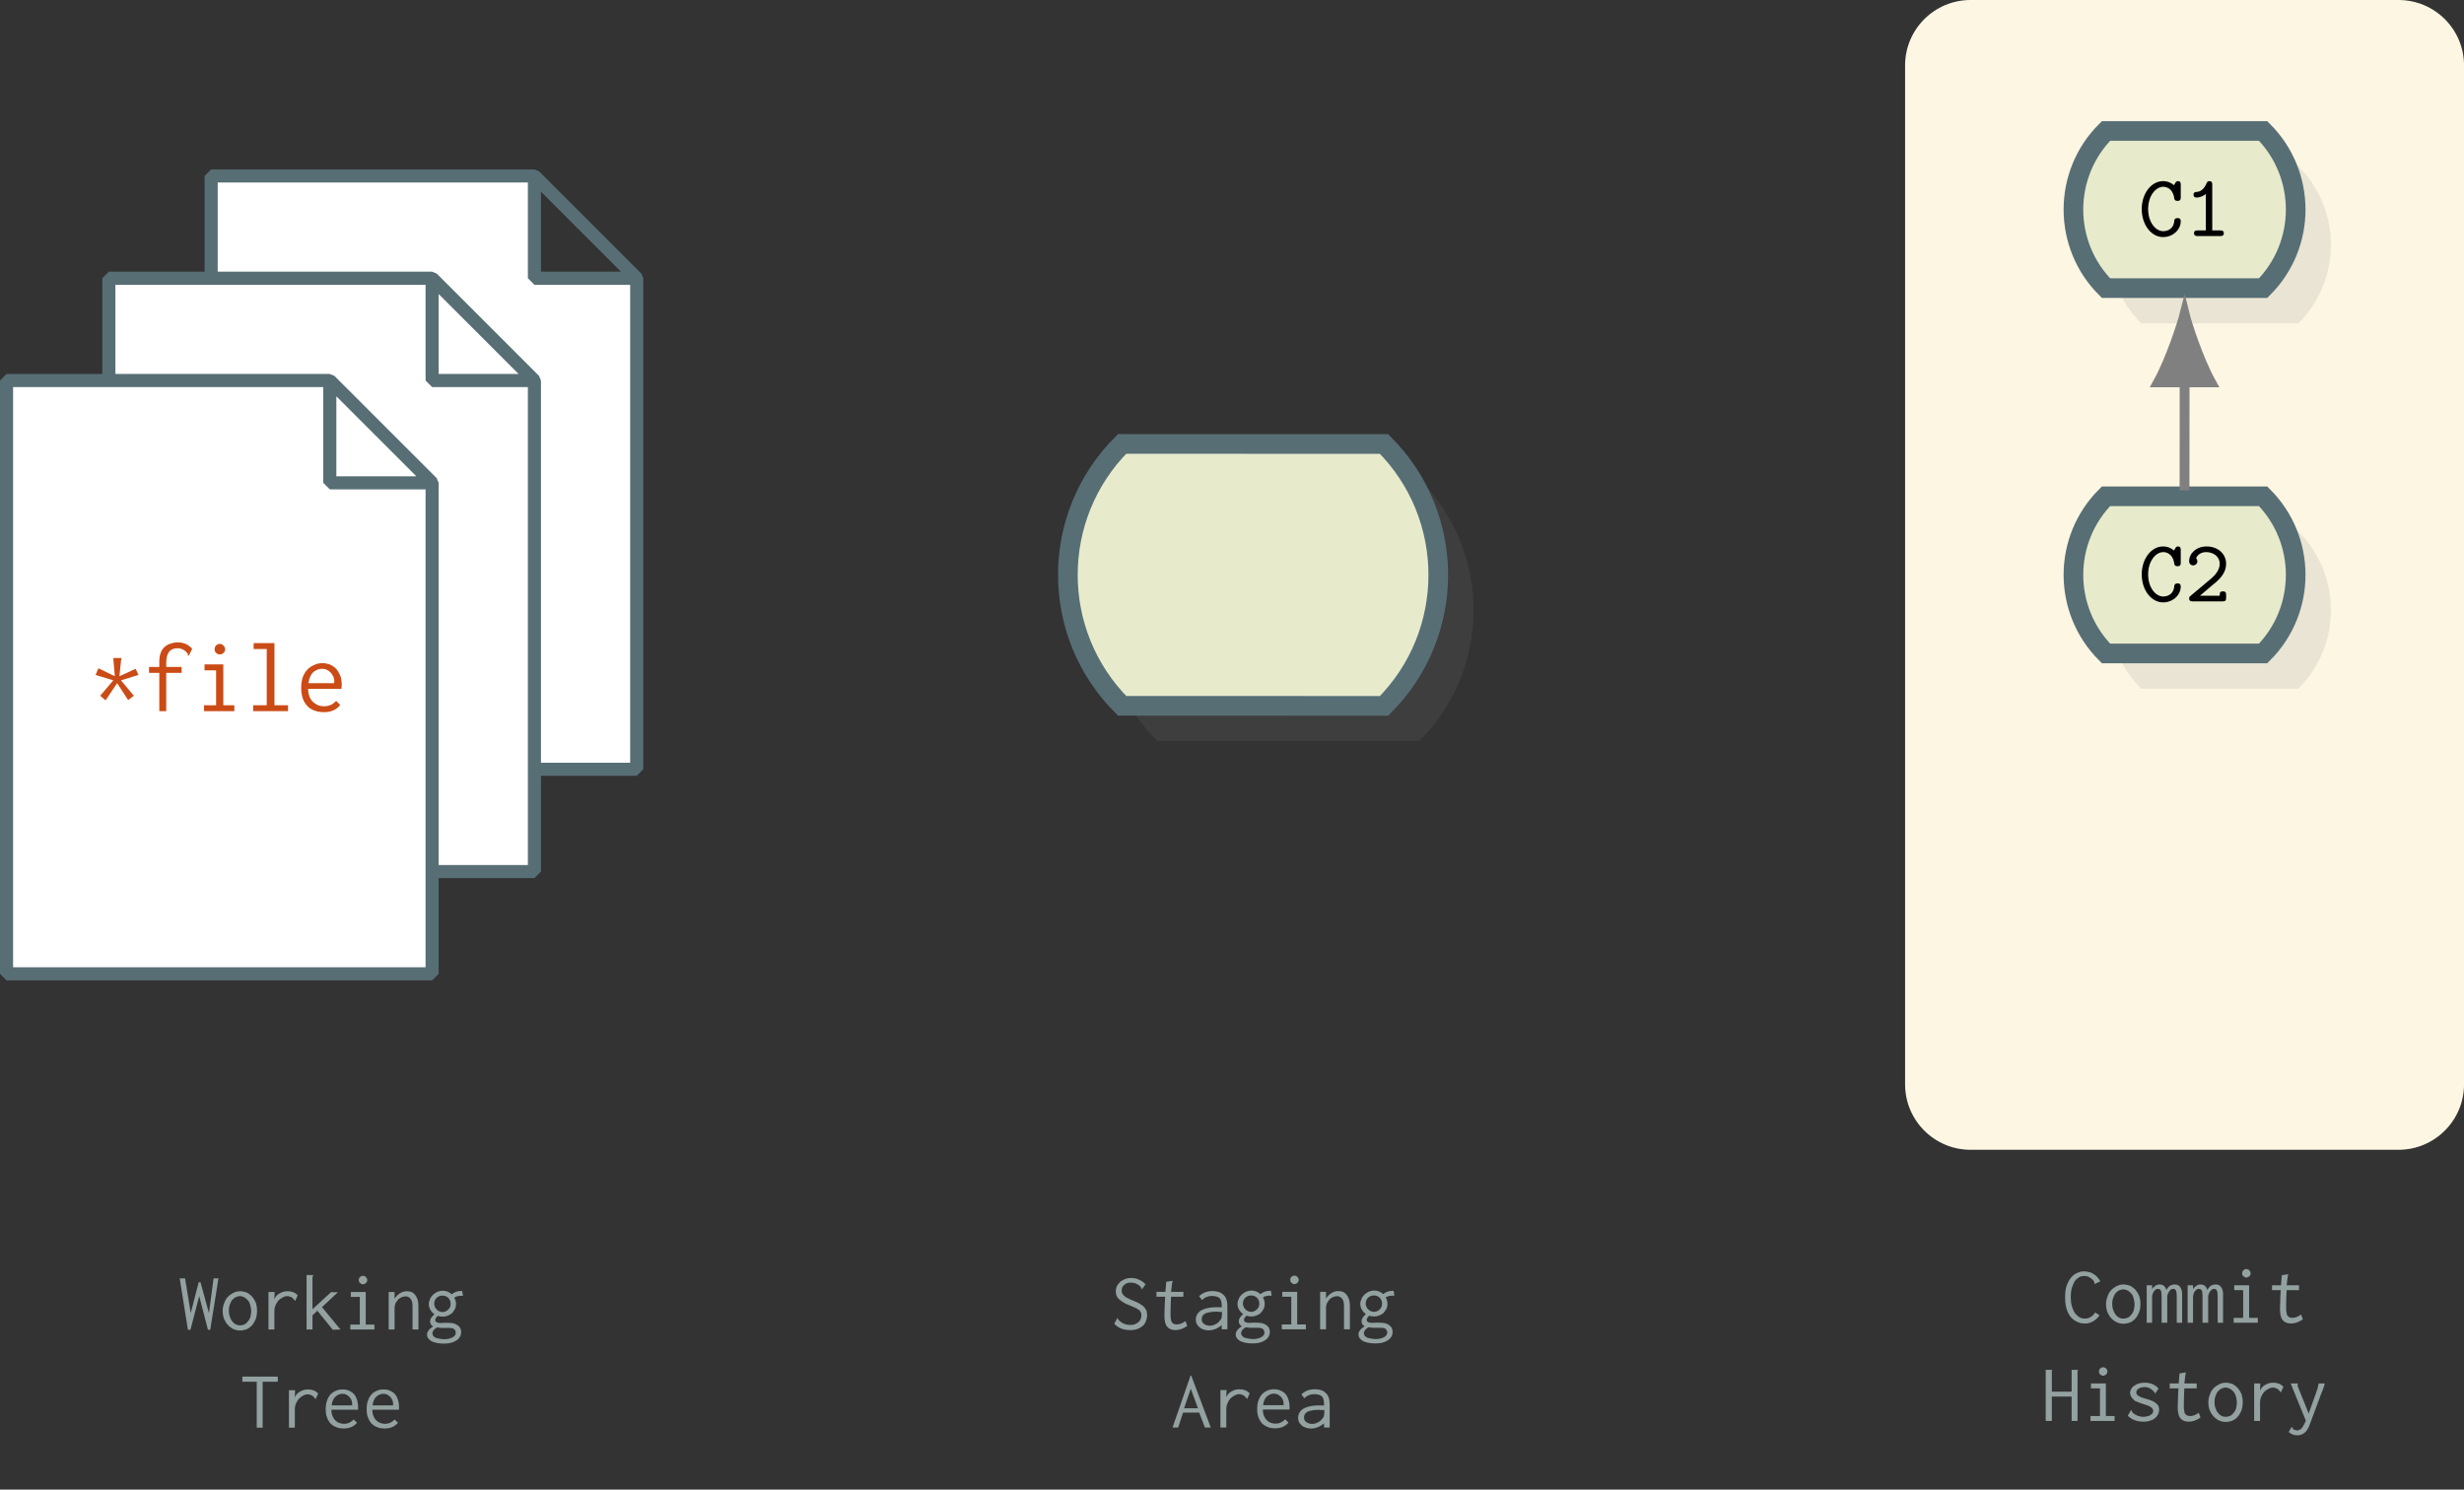 <?xml version="1.0" encoding="UTF-8"?>
<svg xmlns="http://www.w3.org/2000/svg" xmlns:xlink="http://www.w3.org/1999/xlink" width="149.971pt" height="90.68pt" viewBox="0 0 149.971 90.68" version="1.1">
<rect x="0" y="0" width="149.971" height="90.68" fill="#333333" stroke="none"/>
<defs>
<g>
<symbol overflow="visible" id="glyph0-0">
<path style="stroke:none;" d=""/>
</symbol>
<symbol overflow="visible" id="glyph0-1">
<path style="stroke:none;" d="M 2.594 -0.906 C 2.594 -1.094 2.453 -1.094 2.406 -1.094 C 2.375 -1.094 2.219 -1.094 2.203 -0.953 C 2.156 -0.297 1.594 -0.297 1.531 -0.297 C 1.047 -0.297 0.609 -0.859 0.609 -1.641 C 0.609 -2.438 1.062 -3 1.531 -3 C 1.656 -3 2.109 -2.953 2.203 -2.281 C 2.219 -2.141 2.359 -2.141 2.406 -2.141 C 2.594 -2.141 2.594 -2.266 2.594 -2.375 L 2.594 -3.125 C 2.594 -3.203 2.594 -3.344 2.422 -3.344 C 2.312 -3.344 2.281 -3.281 2.188 -3.094 C 2.062 -3.203 1.828 -3.344 1.516 -3.344 C 0.812 -3.344 0.219 -2.609 0.219 -1.641 C 0.219 -0.672 0.812 0.062 1.516 0.062 C 2.125 0.062 2.594 -0.391 2.594 -0.906 Z M 2.594 -0.906 "/>
</symbol>
<symbol overflow="visible" id="glyph0-2">
<path style="stroke:none;" d="M 2.391 -0.172 C 2.391 -0.344 2.25 -0.344 2.172 -0.344 L 1.688 -0.344 L 1.688 -3.125 C 1.688 -3.203 1.688 -3.344 1.516 -3.344 C 1.422 -3.344 1.375 -3.297 1.344 -3.219 C 1.188 -2.844 0.969 -2.703 0.75 -2.688 C 0.672 -2.688 0.547 -2.672 0.547 -2.516 C 0.547 -2.406 0.609 -2.344 0.734 -2.344 C 0.953 -2.344 1.172 -2.453 1.297 -2.562 L 1.297 -0.344 L 0.812 -0.344 C 0.719 -0.344 0.578 -0.344 0.578 -0.172 C 0.578 0 0.734 0 0.812 0 L 2.172 0 C 2.25 0 2.391 0 2.391 -0.172 Z M 2.391 -0.172 "/>
</symbol>
<symbol overflow="visible" id="glyph0-3">
<path style="stroke:none;" d="M 2.531 -0.219 L 2.531 -0.375 C 2.531 -0.484 2.531 -0.609 2.344 -0.609 C 2.141 -0.609 2.141 -0.5 2.141 -0.344 L 0.938 -0.344 C 1.219 -0.594 1.812 -1.078 1.953 -1.203 C 2.156 -1.391 2.531 -1.75 2.531 -2.281 C 2.531 -2.922 2 -3.344 1.344 -3.344 C 0.703 -3.344 0.281 -2.906 0.281 -2.453 C 0.281 -2.234 0.453 -2.188 0.531 -2.188 C 0.641 -2.188 0.781 -2.281 0.781 -2.438 C 0.781 -2.547 0.734 -2.594 0.703 -2.625 C 0.797 -2.859 1.031 -3 1.312 -3 C 1.734 -3 2.141 -2.75 2.141 -2.281 C 2.141 -1.906 1.844 -1.578 1.641 -1.406 L 0.359 -0.328 C 0.312 -0.297 0.281 -0.266 0.281 -0.172 C 0.281 0 0.422 0 0.516 0 L 2.312 0 C 2.484 0 2.531 -0.047 2.531 -0.219 Z M 2.531 -0.219 "/>
</symbol>
<symbol overflow="visible" id="glyph1-0">
<path style="stroke:none;" d=""/>
</symbol>
<symbol overflow="visible" id="glyph1-1">
<path style="stroke:none;" d="M 1.984 -2.406 C 1.984 -2.375 1.984 -2.359 2 -2.359 L 2.344 -2.516 C 2.297 -2.609 2.25 -2.688 2.172 -2.766 C 2.109 -2.844 2.031 -2.906 1.953 -2.953 C 1.859 -3.016 1.781 -3.062 1.672 -3.078 C 1.578 -3.109 1.484 -3.125 1.375 -3.125 C 1.25 -3.125 1.109 -3.109 0.984 -3.047 C 0.844 -3 0.719 -2.922 0.609 -2.797 C 0.484 -2.672 0.391 -2.5 0.312 -2.297 C 0.234 -2.094 0.203 -1.844 0.203 -1.531 C 0.203 -1.266 0.234 -1.016 0.297 -0.828 C 0.359 -0.625 0.453 -0.453 0.562 -0.328 C 0.672 -0.203 0.812 -0.109 0.953 -0.047 C 1.078 0.016 1.234 0.047 1.422 0.047 C 1.5 0.047 1.578 0.047 1.656 0.016 C 1.734 0 1.812 -0.031 1.891 -0.078 C 1.969 -0.125 2.047 -0.172 2.109 -0.234 C 2.188 -0.297 2.25 -0.375 2.297 -0.453 L 2.031 -0.625 C 1.969 -0.516 1.875 -0.422 1.75 -0.344 C 1.641 -0.281 1.531 -0.25 1.406 -0.25 C 1.281 -0.25 1.172 -0.281 1.062 -0.344 C 0.953 -0.406 0.875 -0.5 0.781 -0.609 C 0.719 -0.734 0.656 -0.859 0.609 -1.031 C 0.562 -1.188 0.547 -1.359 0.547 -1.562 C 0.547 -1.766 0.562 -1.938 0.609 -2.109 C 0.656 -2.266 0.719 -2.391 0.781 -2.516 C 0.859 -2.625 0.953 -2.703 1.047 -2.766 C 1.156 -2.828 1.25 -2.844 1.375 -2.844 C 1.484 -2.844 1.609 -2.828 1.703 -2.75 C 1.812 -2.688 1.906 -2.609 1.969 -2.5 C 1.984 -2.469 1.984 -2.438 1.984 -2.406 Z M 1.984 -2.406 "/>
</symbol>
<symbol overflow="visible" id="glyph1-2">
<path style="stroke:none;" d="M 1.266 -2.328 C 1.125 -2.328 0.984 -2.297 0.859 -2.234 C 0.734 -2.172 0.625 -2.094 0.516 -1.984 C 0.422 -1.891 0.344 -1.75 0.297 -1.609 C 0.234 -1.453 0.203 -1.297 0.203 -1.125 C 0.203 -0.953 0.234 -0.797 0.281 -0.656 C 0.344 -0.516 0.422 -0.375 0.516 -0.281 C 0.609 -0.172 0.719 -0.094 0.844 -0.031 C 0.984 0.031 1.109 0.062 1.266 0.062 C 1.406 0.062 1.547 0.031 1.672 -0.016 C 1.797 -0.078 1.906 -0.156 2 -0.266 C 2.094 -0.375 2.156 -0.5 2.219 -0.641 C 2.266 -0.781 2.297 -0.953 2.297 -1.141 C 2.297 -1.328 2.266 -1.484 2.219 -1.641 C 2.156 -1.781 2.078 -1.906 1.984 -2.016 C 1.891 -2.109 1.781 -2.188 1.672 -2.25 C 1.531 -2.297 1.406 -2.328 1.266 -2.328 Z M 1.938 -1.125 C 1.938 -0.984 1.906 -0.859 1.891 -0.75 C 1.844 -0.641 1.797 -0.547 1.734 -0.484 C 1.672 -0.406 1.609 -0.344 1.531 -0.312 C 1.438 -0.266 1.359 -0.25 1.266 -0.25 C 1.172 -0.25 1.078 -0.266 1 -0.312 C 0.906 -0.359 0.844 -0.422 0.781 -0.5 C 0.719 -0.578 0.672 -0.672 0.641 -0.781 C 0.594 -0.891 0.578 -1.016 0.578 -1.141 C 0.578 -1.281 0.594 -1.406 0.641 -1.516 C 0.672 -1.625 0.719 -1.719 0.781 -1.797 C 0.844 -1.859 0.906 -1.922 1 -1.969 C 1.078 -2 1.156 -2.031 1.25 -2.031 C 1.344 -2.031 1.422 -2 1.5 -1.969 C 1.594 -1.922 1.656 -1.859 1.719 -1.797 C 1.797 -1.719 1.844 -1.625 1.875 -1.5 C 1.906 -1.391 1.938 -1.266 1.938 -1.125 Z M 1.938 -1.125 "/>
</symbol>
<symbol overflow="visible" id="glyph1-3">
<path style="stroke:none;" d="M 0.188 0 L 0.516 0 L 0.516 -1.516 C 0.516 -1.688 0.562 -1.828 0.625 -1.906 C 0.703 -2.016 0.781 -2.062 0.859 -2.062 C 0.953 -2.062 1 -2.031 1.047 -1.969 C 1.078 -1.906 1.094 -1.781 1.094 -1.578 L 1.094 0 L 1.438 0 L 1.438 -1.5 C 1.438 -1.562 1.438 -1.641 1.453 -1.703 C 1.484 -1.766 1.5 -1.828 1.547 -1.891 C 1.578 -1.938 1.609 -1.984 1.656 -2.016 C 1.703 -2.047 1.734 -2.062 1.781 -2.062 C 1.812 -2.062 1.844 -2.062 1.875 -2.047 C 1.906 -2.047 1.922 -2.031 1.938 -2 C 1.969 -1.969 1.984 -1.922 2 -1.859 C 2 -1.797 2.016 -1.719 2.016 -1.609 L 2.016 0 L 2.344 0 L 2.344 -1.75 C 2.344 -1.906 2.312 -2.047 2.234 -2.156 C 2.156 -2.281 2.047 -2.328 1.891 -2.328 C 1.781 -2.328 1.688 -2.297 1.594 -2.25 C 1.5 -2.172 1.438 -2.094 1.391 -2 C 1.359 -2.094 1.312 -2.172 1.25 -2.234 C 1.172 -2.297 1.078 -2.328 0.984 -2.328 C 0.891 -2.328 0.812 -2.312 0.719 -2.25 C 0.641 -2.203 0.578 -2.141 0.516 -2.047 L 0.516 -2.281 L 0.188 -2.281 Z M 0.188 0 "/>
</symbol>
<symbol overflow="visible" id="glyph1-4">
<path style="stroke:none;" d="M 0.531 -2.281 L 0.531 -1.984 L 1.078 -1.984 L 1.078 -0.297 L 0.5 -0.297 L 0.5 0 L 1.969 0 L 1.969 -0.297 L 1.438 -0.297 L 1.438 -2.281 Z M 1.094 -3.188 C 1.031 -3.141 1.016 -3.078 1.016 -3.016 C 1.016 -2.938 1.031 -2.875 1.094 -2.828 C 1.141 -2.781 1.203 -2.75 1.266 -2.75 C 1.328 -2.75 1.391 -2.781 1.453 -2.828 C 1.5 -2.875 1.531 -2.938 1.531 -3.016 C 1.531 -3.078 1.5 -3.141 1.453 -3.188 C 1.391 -3.25 1.328 -3.266 1.266 -3.266 C 1.203 -3.266 1.141 -3.25 1.094 -3.188 Z M 1.094 -3.188 "/>
</symbol>
<symbol overflow="visible" id="glyph1-5">
<path style="stroke:none;" d="M 0.938 -2.891 L 0.891 -2.281 L 0.344 -2.281 L 0.344 -1.984 L 0.875 -1.984 C 0.859 -1.734 0.844 -1.516 0.844 -1.328 C 0.844 -1.156 0.828 -1 0.828 -0.875 C 0.828 -0.547 0.875 -0.312 0.984 -0.172 C 1.094 -0.031 1.266 0.047 1.5 0.047 C 1.75 0.047 1.984 -0.047 2.219 -0.203 L 2.109 -0.5 C 1.922 -0.359 1.75 -0.297 1.594 -0.297 C 1.5 -0.297 1.438 -0.312 1.375 -0.344 C 1.328 -0.375 1.281 -0.422 1.25 -0.484 C 1.234 -0.547 1.219 -0.641 1.203 -0.75 C 1.203 -0.859 1.203 -0.984 1.203 -1.156 C 1.203 -1.406 1.219 -1.688 1.234 -1.984 L 1.984 -1.984 L 1.984 -2.281 L 1.234 -2.281 L 1.297 -2.812 C 1.312 -2.828 1.312 -2.844 1.312 -2.875 C 1.328 -2.891 1.328 -2.922 1.328 -2.953 Z M 0.938 -2.891 "/>
</symbol>
<symbol overflow="visible" id="glyph1-6">
<path style="stroke:none;" d="M 0.266 -3.109 L 0.266 0 L 0.641 0 L 0.641 -1.484 L 1.844 -1.484 L 1.844 0 L 2.203 0 L 2.203 -3 C 2.203 -3.016 2.203 -3.031 2.219 -3.047 C 2.234 -3.062 2.234 -3.078 2.234 -3.094 C 2.234 -3.094 2.234 -3.094 2.234 -3.109 L 1.844 -3.109 L 1.844 -1.781 L 0.641 -1.781 L 0.641 -2.984 C 0.641 -3.016 0.641 -3.031 0.641 -3.047 C 0.656 -3.062 0.656 -3.078 0.656 -3.094 C 0.656 -3.094 0.656 -3.094 0.656 -3.109 Z M 0.266 -3.109 "/>
</symbol>
<symbol overflow="visible" id="glyph1-7">
<path style="stroke:none;" d="M 2.156 -1.969 C 1.938 -2.219 1.656 -2.328 1.312 -2.328 C 1.188 -2.328 1.062 -2.312 0.953 -2.281 C 0.844 -2.25 0.75 -2.203 0.672 -2.141 C 0.594 -2.094 0.531 -2.031 0.5 -1.953 C 0.453 -1.875 0.422 -1.797 0.422 -1.719 C 0.422 -1.641 0.438 -1.578 0.469 -1.516 C 0.5 -1.453 0.531 -1.406 0.578 -1.359 C 0.625 -1.312 0.656 -1.266 0.719 -1.219 C 0.766 -1.203 0.859 -1.156 0.984 -1.109 C 1.016 -1.094 1.125 -1.062 1.266 -1.016 C 1.484 -0.953 1.625 -0.891 1.703 -0.828 C 1.781 -0.766 1.828 -0.703 1.828 -0.609 C 1.828 -0.562 1.812 -0.516 1.781 -0.453 C 1.734 -0.422 1.688 -0.375 1.641 -0.344 C 1.578 -0.312 1.531 -0.297 1.453 -0.281 C 1.391 -0.266 1.328 -0.25 1.25 -0.25 C 1.188 -0.25 1.125 -0.25 1.062 -0.266 C 1 -0.281 0.953 -0.297 0.891 -0.312 C 0.781 -0.359 0.703 -0.406 0.656 -0.438 C 0.594 -0.484 0.562 -0.516 0.547 -0.547 C 0.516 -0.578 0.516 -0.594 0.516 -0.625 C 0.5 -0.641 0.5 -0.656 0.484 -0.672 L 0.281 -0.312 C 0.547 -0.062 0.859 0.047 1.25 0.047 C 1.391 0.047 1.531 0.031 1.641 -0.016 C 1.75 -0.047 1.859 -0.094 1.938 -0.172 C 2.031 -0.234 2.078 -0.312 2.125 -0.406 C 2.172 -0.484 2.188 -0.578 2.188 -0.688 C 2.188 -0.844 2.141 -0.969 2.016 -1.062 C 1.906 -1.172 1.688 -1.266 1.406 -1.344 C 1.281 -1.375 1.188 -1.406 1.109 -1.438 C 1.031 -1.469 0.969 -1.5 0.922 -1.531 C 0.875 -1.562 0.844 -1.594 0.828 -1.625 C 0.812 -1.656 0.797 -1.688 0.797 -1.734 C 0.797 -1.781 0.812 -1.828 0.844 -1.875 C 0.859 -1.906 0.891 -1.953 0.953 -1.969 C 0.984 -2 1.047 -2.031 1.094 -2.031 C 1.156 -2.047 1.219 -2.062 1.281 -2.062 C 1.422 -2.062 1.547 -2.031 1.656 -1.969 C 1.766 -1.891 1.844 -1.828 1.906 -1.75 C 1.906 -1.734 1.922 -1.719 1.922 -1.703 C 1.922 -1.672 1.922 -1.672 1.938 -1.656 Z M 2.156 -1.969 "/>
</symbol>
<symbol overflow="visible" id="glyph1-8">
<path style="stroke:none;" d="M 0.5 -2.281 L 0.5 0 L 0.859 0 L 0.859 -1.109 C 0.859 -1.219 0.875 -1.344 0.922 -1.453 C 0.969 -1.562 1.016 -1.656 1.094 -1.75 C 1.172 -1.828 1.25 -1.891 1.344 -1.938 C 1.438 -2 1.547 -2.031 1.656 -2.031 C 1.719 -2.031 1.766 -2.016 1.797 -2 C 1.844 -1.984 1.891 -1.969 1.922 -1.953 C 1.953 -1.922 1.984 -1.906 2.016 -1.859 C 2.047 -1.828 2.078 -1.797 2.125 -1.734 L 2.281 -2.078 C 2.125 -2.25 1.922 -2.328 1.672 -2.328 C 1.5 -2.328 1.344 -2.297 1.188 -2.203 C 1.031 -2.125 0.922 -2 0.859 -1.844 L 0.875 -2.281 Z M 0.5 -2.281 "/>
</symbol>
<symbol overflow="visible" id="glyph1-9">
<path style="stroke:none;" d="M 0.297 -2.125 L 1.156 -0.016 L 1.078 0.156 C 1 0.312 0.938 0.422 0.859 0.484 C 0.781 0.547 0.703 0.578 0.609 0.578 C 0.562 0.578 0.531 0.562 0.5 0.547 C 0.453 0.531 0.438 0.531 0.406 0.516 C 0.391 0.5 0.375 0.484 0.359 0.469 L 0.344 0.438 C 0.328 0.438 0.328 0.422 0.328 0.406 C 0.312 0.375 0.312 0.359 0.297 0.359 L 0.109 0.672 C 0.25 0.797 0.422 0.875 0.641 0.875 C 0.797 0.875 0.938 0.828 1.062 0.734 C 1.188 0.641 1.297 0.484 1.375 0.266 L 1.469 0.016 L 2.078 -1.625 C 2.141 -1.75 2.172 -1.875 2.219 -1.984 C 2.25 -2.094 2.281 -2.188 2.312 -2.281 L 1.938 -2.281 C 1.922 -2.188 1.891 -2.109 1.875 -2 C 1.844 -1.906 1.812 -1.797 1.766 -1.672 L 1.328 -0.453 L 0.656 -2.125 C 0.656 -2.141 0.656 -2.141 0.656 -2.156 C 0.656 -2.172 0.656 -2.188 0.656 -2.219 C 0.672 -2.234 0.672 -2.25 0.672 -2.281 L 0.234 -2.281 Z M 0.297 -2.125 "/>
</symbol>
<symbol overflow="visible" id="glyph1-10">
<path style="stroke:none;" d="M 2.172 -2.734 C 2.062 -2.859 1.938 -2.953 1.781 -3.016 C 1.641 -3.094 1.469 -3.125 1.312 -3.125 C 1.172 -3.125 1.047 -3.109 0.938 -3.062 C 0.812 -3.016 0.719 -2.953 0.625 -2.891 C 0.547 -2.812 0.484 -2.719 0.422 -2.625 C 0.391 -2.531 0.359 -2.422 0.359 -2.312 C 0.359 -2.219 0.375 -2.141 0.406 -2.062 C 0.422 -1.984 0.484 -1.906 0.547 -1.844 C 0.609 -1.781 0.703 -1.719 0.812 -1.641 C 0.906 -1.578 1.047 -1.516 1.219 -1.453 C 1.359 -1.391 1.484 -1.344 1.578 -1.297 C 1.672 -1.25 1.734 -1.203 1.781 -1.172 C 1.828 -1.109 1.875 -1.078 1.891 -1.016 C 1.906 -0.969 1.922 -0.906 1.922 -0.844 C 1.922 -0.766 1.906 -0.688 1.875 -0.625 C 1.844 -0.547 1.797 -0.484 1.734 -0.438 C 1.688 -0.391 1.609 -0.344 1.531 -0.312 C 1.453 -0.281 1.375 -0.266 1.281 -0.266 C 1.094 -0.266 0.938 -0.297 0.812 -0.359 C 0.688 -0.422 0.578 -0.516 0.5 -0.609 C 0.5 -0.625 0.484 -0.641 0.484 -0.656 C 0.484 -0.688 0.484 -0.703 0.469 -0.703 L 0.266 -0.344 C 0.5 -0.078 0.828 0.047 1.234 0.047 C 1.422 0.047 1.562 0.031 1.703 -0.031 C 1.828 -0.078 1.938 -0.156 2.031 -0.234 C 2.109 -0.312 2.172 -0.422 2.203 -0.531 C 2.25 -0.641 2.266 -0.75 2.266 -0.844 C 2.266 -0.938 2.25 -1.031 2.234 -1.109 C 2.203 -1.188 2.156 -1.266 2.109 -1.328 C 2.047 -1.406 1.969 -1.469 1.859 -1.531 C 1.766 -1.594 1.641 -1.656 1.484 -1.719 C 1.328 -1.781 1.203 -1.828 1.094 -1.891 C 1 -1.938 0.922 -1.984 0.875 -2.031 C 0.812 -2.094 0.781 -2.141 0.75 -2.188 C 0.734 -2.25 0.719 -2.312 0.719 -2.375 C 0.719 -2.5 0.766 -2.609 0.875 -2.703 C 0.969 -2.797 1.094 -2.844 1.25 -2.844 C 1.406 -2.844 1.547 -2.812 1.656 -2.75 C 1.766 -2.703 1.844 -2.625 1.906 -2.531 C 1.906 -2.516 1.922 -2.5 1.922 -2.484 C 1.922 -2.453 1.938 -2.438 1.953 -2.438 Z M 2.172 -2.734 "/>
</symbol>
<symbol overflow="visible" id="glyph1-11">
<path style="stroke:none;" d="M 0.453 -2.016 L 0.625 -1.781 C 0.797 -1.953 1 -2.031 1.234 -2.031 C 1.438 -2.031 1.578 -1.984 1.688 -1.906 C 1.781 -1.812 1.828 -1.656 1.828 -1.422 L 1.828 -1.344 L 1.391 -1.344 C 1.016 -1.328 0.734 -1.25 0.531 -1.125 C 0.344 -0.984 0.25 -0.812 0.25 -0.578 C 0.25 -0.5 0.266 -0.422 0.297 -0.344 C 0.328 -0.281 0.391 -0.203 0.453 -0.141 C 0.516 -0.078 0.594 -0.031 0.688 0 C 0.781 0.031 0.891 0.062 1.016 0.062 C 1.312 0.062 1.578 -0.047 1.828 -0.25 L 1.828 0 L 2.172 0 L 2.172 -1.406 C 2.172 -1.734 2.094 -1.969 1.922 -2.109 C 1.766 -2.266 1.547 -2.328 1.266 -2.328 C 0.922 -2.328 0.656 -2.219 0.453 -2.016 Z M 1.844 -1.062 L 1.844 -0.922 C 1.844 -0.797 1.828 -0.719 1.797 -0.641 C 1.781 -0.609 1.75 -0.562 1.703 -0.516 C 1.672 -0.469 1.625 -0.422 1.562 -0.375 C 1.5 -0.344 1.438 -0.297 1.359 -0.266 C 1.281 -0.234 1.188 -0.219 1.094 -0.219 C 0.953 -0.219 0.844 -0.266 0.75 -0.328 C 0.641 -0.406 0.609 -0.5 0.609 -0.609 C 0.609 -0.672 0.625 -0.734 0.641 -0.781 C 0.672 -0.844 0.719 -0.891 0.781 -0.938 C 0.844 -0.984 0.938 -1 1.047 -1.031 C 1.172 -1.062 1.312 -1.078 1.5 -1.078 C 1.547 -1.078 1.578 -1.078 1.625 -1.062 Z M 1.844 -1.062 "/>
</symbol>
<symbol overflow="visible" id="glyph1-12">
<path style="stroke:none;" d="M 0.766 -1.922 C 0.875 -2.016 0.984 -2.062 1.125 -2.062 C 1.188 -2.062 1.25 -2.047 1.312 -2.031 C 1.375 -2 1.438 -1.969 1.484 -1.922 C 1.531 -1.875 1.562 -1.812 1.594 -1.75 C 1.609 -1.688 1.625 -1.625 1.625 -1.562 C 1.625 -1.5 1.609 -1.438 1.594 -1.375 C 1.562 -1.312 1.531 -1.266 1.484 -1.219 C 1.438 -1.172 1.375 -1.125 1.328 -1.109 C 1.266 -1.078 1.203 -1.062 1.125 -1.062 C 1.062 -1.062 1 -1.078 0.938 -1.109 C 0.875 -1.125 0.812 -1.172 0.781 -1.219 C 0.734 -1.25 0.688 -1.312 0.672 -1.375 C 0.641 -1.438 0.625 -1.5 0.625 -1.562 C 0.625 -1.625 0.641 -1.688 0.656 -1.75 C 0.688 -1.812 0.719 -1.875 0.766 -1.922 Z M 1.688 -2.141 C 1.547 -2.281 1.359 -2.359 1.141 -2.359 C 1.031 -2.359 0.922 -2.328 0.828 -2.297 C 0.719 -2.25 0.641 -2.188 0.562 -2.125 C 0.484 -2.047 0.406 -1.953 0.375 -1.859 C 0.328 -1.766 0.297 -1.656 0.297 -1.547 C 0.297 -1.422 0.328 -1.312 0.391 -1.203 C 0.453 -1.094 0.531 -1 0.641 -0.922 C 0.469 -0.781 0.375 -0.641 0.375 -0.5 C 0.375 -0.359 0.438 -0.25 0.562 -0.188 C 0.312 -0.031 0.188 0.141 0.188 0.312 C 0.188 0.391 0.203 0.453 0.25 0.531 C 0.297 0.594 0.359 0.641 0.438 0.703 C 0.516 0.75 0.625 0.781 0.75 0.812 C 0.875 0.844 1.031 0.859 1.219 0.859 C 1.391 0.859 1.547 0.844 1.688 0.797 C 1.812 0.766 1.922 0.703 2.016 0.641 C 2.094 0.578 2.156 0.516 2.203 0.422 C 2.25 0.344 2.266 0.25 2.266 0.156 C 2.266 0.078 2.25 0 2.219 -0.062 C 2.188 -0.141 2.141 -0.188 2.062 -0.25 C 2 -0.297 1.906 -0.344 1.797 -0.375 C 1.703 -0.391 1.562 -0.406 1.422 -0.406 C 1.359 -0.406 1.312 -0.406 1.234 -0.406 C 1.172 -0.406 1.109 -0.391 1.047 -0.391 C 0.938 -0.391 0.844 -0.406 0.781 -0.438 C 0.719 -0.469 0.688 -0.516 0.688 -0.578 C 0.688 -0.641 0.734 -0.734 0.844 -0.828 C 0.938 -0.797 1.031 -0.781 1.125 -0.781 C 1.25 -0.781 1.344 -0.797 1.453 -0.844 C 1.547 -0.875 1.641 -0.938 1.719 -1 C 1.781 -1.078 1.844 -1.172 1.891 -1.25 C 1.938 -1.359 1.953 -1.453 1.953 -1.562 C 1.953 -1.703 1.906 -1.828 1.844 -1.938 C 1.953 -2.016 2.094 -2.047 2.234 -2.047 L 2.297 -2.047 C 2.328 -2.047 2.344 -2.047 2.375 -2.047 L 2.328 -2.344 L 2.266 -2.344 C 2.031 -2.344 1.844 -2.266 1.688 -2.141 Z M 0.797 -0.125 C 0.875 -0.109 0.969 -0.109 1.062 -0.094 C 1.172 -0.094 1.281 -0.094 1.406 -0.094 C 1.422 -0.094 1.438 -0.094 1.453 -0.094 L 1.5 -0.094 C 1.656 -0.094 1.766 -0.078 1.828 -0.031 C 1.891 0.031 1.938 0.094 1.938 0.188 C 1.938 0.312 1.875 0.406 1.734 0.484 C 1.609 0.547 1.438 0.594 1.234 0.594 C 1.141 0.594 1.047 0.578 0.953 0.562 C 0.875 0.547 0.797 0.531 0.734 0.516 C 0.672 0.484 0.609 0.438 0.578 0.406 C 0.531 0.344 0.516 0.297 0.516 0.234 C 0.516 0.109 0.609 -0.016 0.797 -0.125 Z M 0.797 -0.125 "/>
</symbol>
<symbol overflow="visible" id="glyph1-13">
<path style="stroke:none;" d="M 0.344 0 L 0.703 0 L 0.703 -1.312 C 0.703 -1.422 0.734 -1.516 0.766 -1.609 C 0.812 -1.688 0.875 -1.766 0.922 -1.828 C 1 -1.891 1.062 -1.938 1.141 -1.969 C 1.219 -2 1.312 -2.016 1.375 -2.016 C 1.5 -2.016 1.594 -1.969 1.672 -1.875 C 1.766 -1.781 1.797 -1.609 1.797 -1.375 L 1.797 0 L 2.156 0 L 2.156 -1.375 C 2.156 -1.562 2.141 -1.703 2.109 -1.812 C 2.062 -1.938 2.016 -2.031 1.953 -2.109 C 1.891 -2.188 1.812 -2.25 1.734 -2.281 C 1.641 -2.312 1.547 -2.328 1.453 -2.328 C 1.312 -2.328 1.172 -2.297 1.031 -2.203 C 0.906 -2.125 0.797 -2.016 0.703 -1.875 L 0.703 -2.281 L 0.344 -2.281 Z M 0.344 0 "/>
</symbol>
<symbol overflow="visible" id="glyph1-14">
<path style="stroke:none;" d="M 0.078 0 L 0.422 0 L 0.719 -0.906 L 1.703 -0.906 L 2.047 0 L 2.406 0 L 1.219 -3.156 L 1.172 -3.156 Z M 1.625 -1.172 L 0.781 -1.172 L 1.188 -2.359 Z M 1.625 -1.172 "/>
</symbol>
<symbol overflow="visible" id="glyph1-15">
<path style="stroke:none;" d="M 1.297 -2.328 C 1.141 -2.328 1 -2.312 0.875 -2.25 C 0.75 -2.203 0.641 -2.125 0.547 -2.031 C 0.453 -1.922 0.375 -1.797 0.328 -1.641 C 0.266 -1.5 0.25 -1.328 0.25 -1.125 C 0.25 -0.938 0.266 -0.766 0.328 -0.625 C 0.375 -0.484 0.453 -0.359 0.547 -0.25 C 0.641 -0.156 0.766 -0.078 0.891 -0.031 C 1.031 0.031 1.188 0.047 1.359 0.047 C 1.688 0.047 1.953 -0.062 2.156 -0.297 L 1.953 -0.5 C 1.797 -0.328 1.594 -0.234 1.359 -0.234 C 1.281 -0.234 1.188 -0.25 1.094 -0.281 C 1 -0.312 0.922 -0.359 0.859 -0.422 C 0.781 -0.484 0.719 -0.578 0.672 -0.688 C 0.625 -0.797 0.594 -0.922 0.594 -1.094 L 2.203 -1.094 C 2.219 -1.109 2.219 -1.141 2.219 -1.172 C 2.219 -1.203 2.219 -1.219 2.219 -1.25 C 2.219 -1.438 2.188 -1.594 2.141 -1.734 C 2.094 -1.875 2.031 -1.984 1.938 -2.078 C 1.859 -2.156 1.75 -2.219 1.641 -2.266 C 1.531 -2.312 1.406 -2.328 1.297 -2.328 Z M 0.609 -1.359 C 0.641 -1.609 0.719 -1.781 0.844 -1.891 C 0.969 -2 1.109 -2.062 1.266 -2.062 C 1.344 -2.062 1.422 -2.047 1.5 -2.016 C 1.562 -1.969 1.625 -1.938 1.688 -1.875 C 1.734 -1.828 1.781 -1.75 1.812 -1.688 C 1.844 -1.609 1.859 -1.531 1.859 -1.453 C 1.859 -1.438 1.859 -1.422 1.859 -1.406 L 1.859 -1.359 Z M 0.609 -1.359 "/>
</symbol>
<symbol overflow="visible" id="glyph1-16">
<path style="stroke:none;" d="M 0.078 -3.109 L 0.578 0.016 L 0.734 0.016 L 1.266 -2.031 L 1.797 0.016 L 1.938 0.016 L 2.438 -3.109 L 2.141 -3.109 L 1.859 -1 L 1.344 -2.875 L 1.234 -2.875 L 0.75 -1 L 0.406 -3.109 Z M 0.078 -3.109 "/>
</symbol>
<symbol overflow="visible" id="glyph1-17">
<path style="stroke:none;" d="M 0.328 -3.312 L 0.328 0 L 0.688 0 L 0.688 -0.859 L 0.984 -1.141 L 1.922 0.016 L 2.391 0 L 1.266 -1.359 L 2.234 -2.266 L 2.094 -2.266 C 2 -2.266 1.906 -2.266 1.828 -2.281 L 0.688 -1.234 L 0.688 -3.188 C 0.688 -3.203 0.703 -3.219 0.719 -3.25 C 0.734 -3.281 0.734 -3.297 0.734 -3.312 Z M 0.328 -3.312 "/>
</symbol>
<symbol overflow="visible" id="glyph1-18">
<path style="stroke:none;" d="M 0.156 -3.109 L 0.156 -2.797 L 1.031 -2.797 L 1.031 0 L 1.391 0 L 1.391 -2.797 L 2.312 -2.797 L 2.312 -3.109 Z M 0.156 -3.109 "/>
</symbol>
<symbol overflow="visible" id="glyph2-0">
<path style="stroke:none;" d=""/>
</symbol>
<symbol overflow="visible" id="glyph2-1">
<path style="stroke:none;" d="M 1.328 -3.234 L 1.422 -2.125 L 0.422 -2.609 L 0.25 -2.203 L 1.328 -1.875 L 0.531 -0.938 L 0.859 -0.656 L 1.562 -1.703 L 2.234 -0.672 L 2.578 -0.938 L 1.797 -1.875 L 2.859 -2.203 L 2.688 -2.578 L 1.703 -2.125 L 1.797 -3.062 C 1.797 -3.094 1.812 -3.125 1.812 -3.156 C 1.828 -3.172 1.828 -3.203 1.828 -3.234 Z M 1.328 -3.234 "/>
</symbol>
<symbol overflow="visible" id="glyph2-2">
<path style="stroke:none;" d="M 2.141 -4.188 C 1.984 -4.188 1.828 -4.156 1.703 -4.109 C 1.562 -4.078 1.453 -4 1.328 -3.906 C 1.234 -3.812 1.141 -3.672 1.094 -3.531 C 1.031 -3.359 1.016 -3.172 1.016 -2.969 L 1.016 -2.688 L 0.391 -2.688 L 0.391 -2.328 L 1.016 -2.328 L 1.016 0 L 1.438 0 L 1.438 -2.328 L 2.375 -2.328 L 2.375 -2.688 L 1.438 -2.688 L 1.438 -2.906 C 1.438 -3.078 1.453 -3.219 1.484 -3.344 C 1.516 -3.453 1.562 -3.562 1.625 -3.625 C 1.688 -3.703 1.766 -3.75 1.844 -3.781 C 1.922 -3.812 2.016 -3.828 2.125 -3.828 C 2.25 -3.828 2.375 -3.797 2.484 -3.734 C 2.594 -3.672 2.672 -3.594 2.75 -3.5 C 2.75 -3.484 2.75 -3.453 2.75 -3.422 C 2.75 -3.391 2.781 -3.375 2.812 -3.375 L 3.016 -3.797 C 2.797 -4.047 2.5 -4.188 2.141 -4.188 Z M 2.141 -4.188 "/>
</symbol>
<symbol overflow="visible" id="glyph2-3">
<path style="stroke:none;" d="M 0.656 -2.844 L 0.656 -2.484 L 1.359 -2.484 L 1.359 -0.359 L 0.625 -0.359 L 0.625 0 L 2.469 0 L 2.469 -0.359 L 1.797 -0.359 L 1.797 -2.844 Z M 1.359 -4 C 1.297 -3.938 1.266 -3.859 1.266 -3.766 C 1.266 -3.672 1.297 -3.609 1.359 -3.547 C 1.422 -3.484 1.5 -3.453 1.578 -3.453 C 1.672 -3.453 1.75 -3.484 1.812 -3.547 C 1.875 -3.609 1.906 -3.672 1.906 -3.766 C 1.906 -3.859 1.875 -3.922 1.812 -3.984 C 1.75 -4.062 1.672 -4.094 1.578 -4.094 C 1.5 -4.094 1.422 -4.062 1.359 -4 Z M 1.359 -4 "/>
</symbol>
<symbol overflow="visible" id="glyph2-4">
<path style="stroke:none;" d="M 0.531 -4.141 L 0.531 -3.781 L 1.328 -3.781 L 1.328 -0.359 L 0.5 -0.359 L 0.5 0 L 2.625 0 L 2.625 -0.359 L 1.797 -0.359 L 1.797 -4.141 Z M 0.531 -4.141 "/>
</symbol>
<symbol overflow="visible" id="glyph2-5">
<path style="stroke:none;" d="M 1.609 -2.922 C 1.438 -2.922 1.266 -2.891 1.109 -2.812 C 0.953 -2.75 0.812 -2.656 0.688 -2.531 C 0.578 -2.406 0.469 -2.25 0.406 -2.062 C 0.344 -1.875 0.312 -1.656 0.312 -1.422 C 0.312 -1.172 0.344 -0.969 0.406 -0.781 C 0.469 -0.594 0.562 -0.438 0.688 -0.312 C 0.797 -0.188 0.953 -0.094 1.125 -0.031 C 1.297 0.031 1.484 0.062 1.703 0.062 C 2.125 0.062 2.453 -0.078 2.688 -0.375 L 2.438 -0.625 C 2.25 -0.406 2 -0.297 1.703 -0.297 C 1.594 -0.297 1.484 -0.312 1.375 -0.344 C 1.266 -0.391 1.156 -0.453 1.062 -0.531 C 0.969 -0.609 0.891 -0.719 0.828 -0.859 C 0.781 -0.984 0.734 -1.156 0.734 -1.359 L 2.766 -1.359 C 2.766 -1.391 2.766 -1.422 2.766 -1.453 C 2.781 -1.5 2.781 -1.531 2.781 -1.562 C 2.781 -1.797 2.75 -2 2.688 -2.172 C 2.609 -2.344 2.531 -2.484 2.422 -2.594 C 2.312 -2.703 2.188 -2.781 2.047 -2.844 C 1.906 -2.891 1.766 -2.922 1.609 -2.922 Z M 0.75 -1.703 C 0.797 -2 0.891 -2.219 1.047 -2.375 C 1.203 -2.5 1.391 -2.578 1.578 -2.578 C 1.688 -2.578 1.781 -2.562 1.875 -2.516 C 1.969 -2.469 2.031 -2.422 2.109 -2.344 C 2.172 -2.281 2.219 -2.188 2.266 -2.109 C 2.312 -2 2.328 -1.906 2.328 -1.812 C 2.328 -1.797 2.328 -1.766 2.312 -1.766 L 2.312 -1.703 Z M 0.75 -1.703 "/>
</symbol>
</g>
<clipPath id="clip1">
  <path d="M 115 0 L 149.973 0 L 149.973 70 L 115 70 Z M 115 0 "/>
</clipPath>
<clipPath id="clip2">
  <path d="M 109 0 L 149.973 0 L 149.973 35 L 109 35 Z M 109 0 "/>
</clipPath>
<clipPath id="clip3">
  <path d="M 109 13 L 149.973 13 L 149.973 57 L 109 57 Z M 109 13 "/>
</clipPath>
</defs>
<g id="surface1">
<g clip-path="url(#clip1)" clip-rule="nonzero">
<path style=" stroke:none;fill-rule:nonzero;fill:rgb(99.216%,96.471%,89.02%);fill-opacity:1;" d="M 115.953 3.984 L 115.953 66.008 C 115.953 68.207 117.738 69.992 119.938 69.992 L 145.984 69.992 C 148.188 69.992 149.973 68.207 149.973 66.008 L 149.973 3.984 C 149.973 1.785 148.188 0 145.984 0 L 119.938 0 C 117.738 0 115.953 1.785 115.953 3.984 Z M 115.953 3.984 "/>
</g>
<path style=" stroke:none;fill-rule:nonzero;fill:rgb(50%,50%,50%);fill-opacity:0.15;" d="M 135.105 10.117 L 139.891 10.117 C 142.531 12.758 142.531 17.043 139.891 19.684 L 130.324 19.684 C 127.684 17.043 127.684 12.758 130.324 10.117 Z M 135.105 10.117 "/>
<path style=" stroke:none;fill-rule:nonzero;fill:rgb(90.43%,92%,79.999%);fill-opacity:1;" d="M 132.961 7.973 L 137.746 7.973 C 140.387 10.613 140.387 14.898 137.746 17.539 L 128.18 17.539 C 125.539 14.898 125.539 10.613 128.18 7.973 Z M 132.961 7.973 "/>
<g clip-path="url(#clip2)" clip-rule="nonzero">
<path style="fill:none;stroke-width:1.196;stroke-linecap:butt;stroke-linejoin:miter;stroke:rgb(34.511%,43.137%,45.882%);stroke-opacity:1;stroke-miterlimit:10;" d="M 4.93 -0.358 L 9.715 -0.358 C 12.356 -2.998 12.356 -7.283 9.715 -9.924 L 0.149 -9.924 C -2.492 -7.283 -2.492 -2.998 0.149 -0.358 Z M 4.93 -0.358 " transform="matrix(1,0,0,-1,128.031,7.615)"/>
</g>
<g style="fill:rgb(0%,0%,0%);fill-opacity:1;">
  <use xlink:href="#glyph0-1" x="130.137" y="14.37"/>
  <use xlink:href="#glyph0-2" x="132.961" y="14.37"/>
</g>
<path style=" stroke:none;fill-rule:nonzero;fill:rgb(50%,50%,50%);fill-opacity:0.15;" d="M 135.105 32.355 L 139.891 32.355 C 142.531 34.996 142.531 39.281 139.891 41.922 L 130.324 41.922 C 127.684 39.277 127.684 34.996 130.324 32.355 Z M 135.105 32.355 "/>
<path style=" stroke:none;fill-rule:nonzero;fill:rgb(90.43%,92%,79.999%);fill-opacity:1;" d="M 132.961 30.211 L 137.746 30.211 C 140.387 32.852 140.387 37.137 137.746 39.777 L 128.18 39.777 C 125.539 37.133 125.539 32.852 128.18 30.211 Z M 132.961 30.211 "/>
<g clip-path="url(#clip3)" clip-rule="nonzero">
<path style="fill:none;stroke-width:1.196;stroke-linecap:butt;stroke-linejoin:miter;stroke:rgb(34.511%,43.137%,45.882%);stroke-opacity:1;stroke-miterlimit:10;" d="M 4.93 -22.596 L 9.715 -22.596 C 12.356 -25.237 12.356 -29.522 9.715 -32.162 L 0.149 -32.162 C -2.492 -29.518 -2.492 -25.237 0.149 -22.596 Z M 4.93 -22.596 " transform="matrix(1,0,0,-1,128.031,7.615)"/>
</g>
<g style="fill:rgb(0%,0%,0%);fill-opacity:1;">
  <use xlink:href="#glyph0-1" x="130.137" y="36.608"/>
  <use xlink:href="#glyph0-3" x="132.961" y="36.608"/>
</g>
<path style="fill:none;stroke-width:0.598;stroke-linecap:butt;stroke-linejoin:miter;stroke:rgb(50%,50%,50%);stroke-opacity:1;stroke-miterlimit:10;" d="M 4.934 -15.662 L 4.93 -22.237 " transform="matrix(1,0,0,-1,128.031,7.615)"/>
<path style="fill-rule:nonzero;fill:rgb(50%,50%,50%);fill-opacity:1;stroke-width:0.598;stroke-linecap:butt;stroke-linejoin:miter;stroke:rgb(50%,50%,50%);stroke-opacity:1;stroke-miterlimit:10;" d="M 4.149 -0.002 C 3.637 0.127 1.399 0.838 0.001 1.612 L 0.001 -1.611 C 1.399 -0.838 3.637 -0.127 4.149 -0.002 Z M 4.149 -0.002 " transform="matrix(0,-1,-1,0,132.963,23.278)"/>
<g style="fill:rgb(57.648%,63.135%,63.135%);fill-opacity:1;">
  <use xlink:href="#glyph1-1" x="125.49" y="80.52"/>
  <use xlink:href="#glyph1-2" x="127.981" y="80.52"/>
  <use xlink:href="#glyph1-3" x="130.471" y="80.52"/>
  <use xlink:href="#glyph1-3" x="132.962" y="80.52"/>
  <use xlink:href="#glyph1-4" x="135.453" y="80.52"/>
  <use xlink:href="#glyph1-5" x="137.943" y="80.52"/>
</g>
<g style="fill:rgb(57.648%,63.135%,63.135%);fill-opacity:1;">
  <use xlink:href="#glyph1-6" x="124.245" y="86.498"/>
  <use xlink:href="#glyph1-4" x="126.736" y="86.498"/>
  <use xlink:href="#glyph1-7" x="129.226" y="86.498"/>
  <use xlink:href="#glyph1-5" x="131.717" y="86.498"/>
  <use xlink:href="#glyph1-2" x="134.208" y="86.498"/>
  <use xlink:href="#glyph1-8" x="136.698" y="86.498"/>
  <use xlink:href="#glyph1-9" x="139.189" y="86.498"/>
</g>
<path style=" stroke:none;fill-rule:nonzero;fill:rgb(50%,50%,50%);fill-opacity:0.15;" d="M 78.414 29.172 L 86.383 29.172 C 90.785 33.574 90.785 40.711 86.383 45.113 L 70.441 45.109 C 66.039 40.707 66.039 33.57 70.441 29.168 Z M 78.414 29.172 "/>
<path style="fill-rule:nonzero;fill:rgb(90.43%,92%,79.999%);fill-opacity:1;stroke-width:1.196;stroke-linecap:butt;stroke-linejoin:miter;stroke:rgb(34.511%,43.137%,45.882%);stroke-opacity:1;stroke-miterlimit:10;" d="M -51.761 -19.412 L -43.793 -19.412 C -39.39 -23.811 -39.39 -30.951 -43.793 -35.354 L -59.734 -35.35 C -64.136 -30.948 -64.136 -23.811 -59.734 -19.408 Z M -51.761 -19.412 " transform="matrix(1,0,0,-1,128.031,7.615)"/>
<g style="fill:rgb(57.648%,63.135%,63.135%);fill-opacity:1;">
  <use xlink:href="#glyph1-10" x="67.552" y="80.921"/>
  <use xlink:href="#glyph1-5" x="70.043" y="80.921"/>
  <use xlink:href="#glyph1-11" x="72.533" y="80.921"/>
  <use xlink:href="#glyph1-12" x="75.024" y="80.921"/>
  <use xlink:href="#glyph1-4" x="77.515" y="80.921"/>
  <use xlink:href="#glyph1-13" x="80.005" y="80.921"/>
  <use xlink:href="#glyph1-12" x="82.496" y="80.921"/>
</g>
<g style="fill:rgb(57.648%,63.135%,63.135%);fill-opacity:1;">
  <use xlink:href="#glyph1-14" x="71.288" y="86.899"/>
  <use xlink:href="#glyph1-8" x="73.779" y="86.899"/>
  <use xlink:href="#glyph1-15" x="76.269" y="86.899"/>
  <use xlink:href="#glyph1-11" x="78.76" y="86.899"/>
</g>
<path style="fill-rule:nonzero;fill:rgb(100%,100%,100%);fill-opacity:1;stroke-width:0.797;stroke-linecap:butt;stroke-linejoin:bevel;stroke:rgb(34.511%,43.137%,45.882%);stroke-opacity:1;stroke-miterlimit:10;" d="M -115.179 -39.213 L -115.179 -3.096 L -95.504 -3.096 L -89.277 -9.322 L -89.277 -39.213 Z M -95.504 -3.096 L -95.504 -9.322 L -89.277 -9.322 Z M -95.504 -3.096 " transform="matrix(1,0,0,-1,128.031,7.615)"/>
<path style="fill-rule:nonzero;fill:rgb(100%,100%,100%);fill-opacity:1;stroke-width:0.797;stroke-linecap:butt;stroke-linejoin:bevel;stroke:rgb(34.511%,43.137%,45.882%);stroke-opacity:1;stroke-miterlimit:10;" d="M -121.406 -45.44 L -121.406 -9.322 L -101.73 -9.322 L -95.504 -15.549 L -95.504 -45.44 Z M -101.73 -9.322 L -101.73 -15.549 L -95.504 -15.549 Z M -101.73 -9.322 " transform="matrix(1,0,0,-1,128.031,7.615)"/>
<path style="fill-rule:nonzero;fill:rgb(100%,100%,100%);fill-opacity:1;stroke-width:0.797;stroke-linecap:butt;stroke-linejoin:bevel;stroke:rgb(34.511%,43.137%,45.882%);stroke-opacity:1;stroke-miterlimit:10;" d="M -127.633 -51.666 L -127.633 -15.549 L -107.957 -15.549 L -101.73 -21.776 L -101.73 -51.666 Z M -107.957 -15.549 L -107.957 -21.776 L -101.73 -21.776 Z M -107.957 -15.549 " transform="matrix(1,0,0,-1,128.031,7.615)"/>
<g style="fill:rgb(79.607%,29.413%,8.626%);fill-opacity:1;">
  <use xlink:href="#glyph2-1" x="5.567" y="43.29"/>
  <use xlink:href="#glyph2-2" x="8.68" y="43.29"/>
  <use xlink:href="#glyph2-3" x="11.794" y="43.29"/>
  <use xlink:href="#glyph2-4" x="14.907" y="43.29"/>
  <use xlink:href="#glyph2-5" x="18.02" y="43.29"/>
</g>
<g style="fill:rgb(57.648%,63.135%,63.135%);fill-opacity:1;">
  <use xlink:href="#glyph1-16" x="10.859" y="80.931"/>
  <use xlink:href="#glyph1-2" x="13.35" y="80.931"/>
  <use xlink:href="#glyph1-8" x="15.84" y="80.931"/>
  <use xlink:href="#glyph1-17" x="18.331" y="80.931"/>
  <use xlink:href="#glyph1-4" x="20.822" y="80.931"/>
  <use xlink:href="#glyph1-13" x="23.312" y="80.931"/>
  <use xlink:href="#glyph1-12" x="25.803" y="80.931"/>
</g>
<g style="fill:rgb(57.648%,63.135%,63.135%);fill-opacity:1;">
  <use xlink:href="#glyph1-18" x="14.595" y="86.909"/>
  <use xlink:href="#glyph1-8" x="17.086" y="86.909"/>
  <use xlink:href="#glyph1-15" x="19.576" y="86.909"/>
  <use xlink:href="#glyph1-15" x="22.067" y="86.909"/>
</g>
</g>
</svg>
